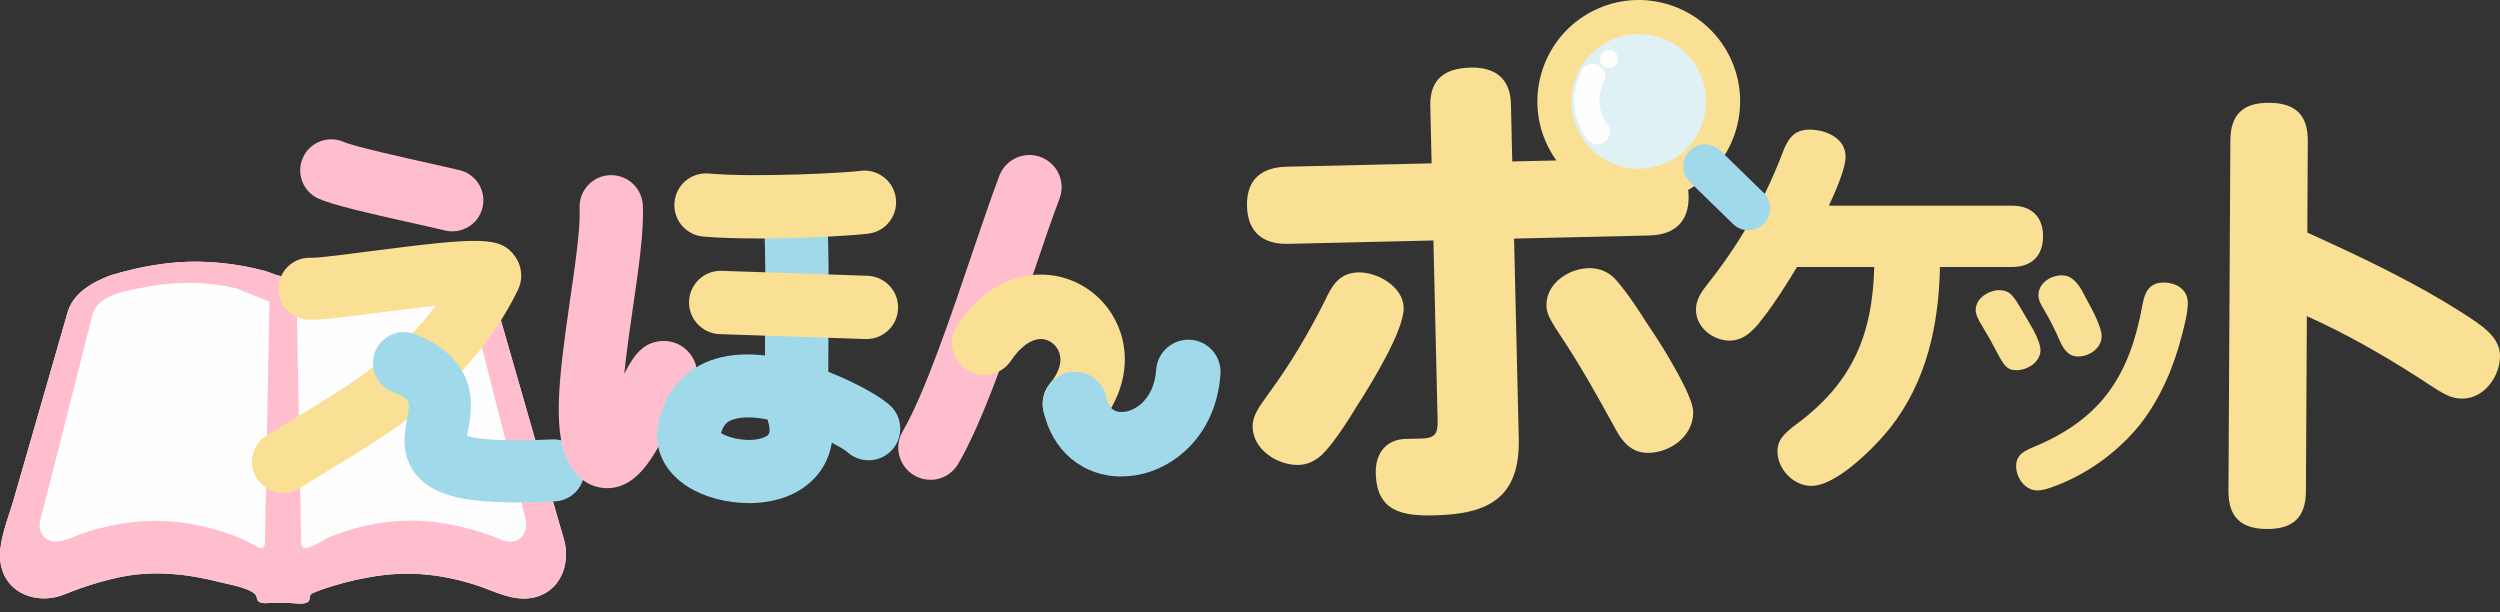 <svg width="200" height="49" viewBox="0 0 200 49" fill="none" xmlns="http://www.w3.org/2000/svg">
<rect x="0" y="0" width="200" height="49" fill="#333333" stroke="none"/>
<g clip-path="url(#clip0_1414_594)">
<path d="M45.11 43.145C45.004 42.745 44.879 42.351 44.766 41.956C44.09 39.609 43.414 37.256 42.738 34.909C42 32.337 41.261 29.771 40.523 27.199C40.329 26.523 40.135 25.847 39.941 25.171C39.54 23.776 38.458 22.893 37.162 22.311C35.053 21.366 32.381 20.997 30.096 20.941C27.656 20.884 25.159 21.266 22.849 22.061C22.399 22.217 21.666 21.804 21.203 21.679C20.659 21.535 20.114 21.41 19.564 21.304C18.343 21.078 17.11 20.953 15.877 20.934C13.512 20.897 11.096 21.347 8.837 22.03C8.342 22.217 8.693 22.086 8.805 22.042C7.397 22.574 5.851 23.444 5.407 24.99C5.294 25.378 5.182 25.766 5.075 26.148C4.512 28.1 3.949 30.059 3.386 32.012L1.076 40.029C0.626 41.581 -0.257 43.584 0.075 45.217C0.482 47.245 2.466 48.177 4.374 47.783C5.044 47.645 5.664 47.332 6.308 47.107C7.385 46.725 8.48 46.4 9.6 46.168C12.291 45.611 15.026 45.905 17.667 46.588C18.256 46.738 20.471 47.12 20.534 47.783C20.59 48.396 21.303 48.234 21.748 48.234H23.075C23.481 48.234 24.157 48.377 24.545 48.202C24.933 48.033 24.633 47.614 24.996 47.458C25.49 47.245 26.003 47.063 26.523 46.907C27.731 46.531 28.964 46.25 30.215 46.068C32.888 45.68 35.41 45.962 37.976 46.769C39.478 47.245 40.936 48.115 42.563 47.827C44.785 47.432 45.692 45.161 45.11 43.133V43.145Z" fill="#FEFEFE"/>
<path d="M45.11 43.145C45.004 42.745 44.879 42.351 44.766 41.956C44.09 39.609 43.414 37.256 42.738 34.909C42 32.337 41.261 29.771 40.523 27.199C40.329 26.523 40.135 25.847 39.941 25.171C39.54 23.776 38.458 22.893 37.162 22.311C35.053 21.366 32.381 20.997 30.096 20.941C27.656 20.884 25.159 21.266 22.849 22.061C22.399 22.217 21.666 21.804 21.203 21.679C20.659 21.535 20.114 21.41 19.564 21.304C18.343 21.078 17.11 20.953 15.877 20.934C13.512 20.897 11.096 21.347 8.837 22.03C8.342 22.217 8.693 22.086 8.805 22.042C7.397 22.574 5.851 23.444 5.407 24.99C5.294 25.378 5.182 25.766 5.075 26.148C4.512 28.1 3.949 30.059 3.386 32.012L1.076 40.029C0.626 41.581 -0.257 43.584 0.075 45.217C0.482 47.245 2.466 48.177 4.374 47.783C5.044 47.645 5.664 47.332 6.308 47.107C7.385 46.725 8.48 46.4 9.6 46.168C12.291 45.611 15.026 45.905 17.667 46.588C18.256 46.738 20.471 47.12 20.534 47.783C20.59 48.396 21.303 48.234 21.748 48.234H23.075C23.481 48.234 24.157 48.377 24.545 48.202C24.933 48.033 24.633 47.614 24.996 47.458C25.49 47.245 26.003 47.063 26.523 46.907C27.731 46.531 28.964 46.25 30.215 46.068C32.888 45.68 35.41 45.962 37.976 46.769C39.478 47.245 40.936 48.115 42.563 47.827C44.785 47.432 45.692 45.161 45.11 43.133V43.145ZM21.554 24.139C21.522 25.847 21.491 27.556 21.46 29.264C21.372 33.958 21.285 38.652 21.197 43.346C21.197 43.659 21.103 43.853 20.753 43.846C18.85 42.714 16.597 42.063 14.413 41.787C11.847 41.462 9.337 41.812 6.884 42.576C6.12 42.814 5.269 43.327 4.462 43.327C3.536 43.327 2.998 42.501 3.217 41.644C3.78 39.422 4.343 37.2 4.913 34.978C5.576 32.362 6.239 29.753 6.903 27.137C7.065 26.486 7.234 25.835 7.397 25.184C7.804 23.594 10.057 23.288 11.403 23.012C13.918 22.493 16.459 22.493 18.963 23.081M40.291 43.246C38.22 42.388 35.942 41.781 33.701 41.669C31.154 41.537 28.551 42.056 26.204 43.033C25.941 43.145 24.17 44.416 24.095 43.515C24.057 41.399 24.02 39.29 23.976 37.175C23.894 32.807 23.813 28.445 23.732 24.076C23.732 23.826 24.332 23.701 24.458 23.651C25.446 23.275 26.479 23.018 27.524 22.849C30.065 22.436 32.562 22.649 35.047 23.281C36.267 23.594 37.594 23.995 37.938 25.353C38.132 26.116 38.326 26.874 38.52 27.637C39.691 32.25 40.861 36.856 42.031 41.468C42.325 42.62 41.556 43.646 40.291 43.252V43.246Z" fill="#FFBECD"/>
<path d="M36.192 18.512C35.986 18.512 35.779 18.487 35.566 18.431C35.203 18.337 34.415 18.162 33.439 17.943C28.989 16.954 26.542 16.366 25.484 15.89C24.233 15.333 23.675 13.869 24.233 12.617C24.79 11.365 26.26 10.802 27.506 11.359C28.313 11.716 32.663 12.686 34.515 13.099C35.566 13.337 36.418 13.524 36.812 13.625C38.139 13.969 38.934 15.321 38.589 16.647C38.301 17.768 37.294 18.506 36.186 18.506H36.192V18.512Z" fill="#FFBECD"/>
<path d="M22.643 39.428C21.817 39.428 21.009 39.015 20.54 38.27C19.808 37.112 20.158 35.579 21.322 34.847C22.161 34.321 23.012 33.808 23.863 33.288C27.968 30.804 31.892 28.426 34.865 24.458C33.276 24.627 31.511 24.858 30.272 25.015C27.274 25.403 25.534 25.616 24.651 25.578C23.281 25.516 22.223 24.358 22.28 22.993C22.342 21.623 23.506 20.565 24.864 20.622C25.415 20.653 27.756 20.334 29.64 20.096C38.401 18.963 40.053 18.894 41.211 20.521C41.775 21.31 41.856 22.343 41.424 23.219C37.732 30.704 31.73 34.334 26.435 37.538C25.603 38.039 24.777 38.539 23.963 39.053C23.55 39.309 23.093 39.434 22.643 39.434V39.428Z" fill="#FAE094"/>
<path d="M41.287 40.191C36.919 40.191 34.665 39.559 33.376 38.076C31.999 36.493 32.362 34.603 32.575 33.47C32.863 31.949 32.807 31.924 31.38 31.342C30.109 30.823 29.502 29.377 30.022 28.107C30.541 26.836 31.987 26.229 33.257 26.748C38.496 28.889 37.763 32.75 37.45 34.396C37.425 34.54 37.388 34.715 37.363 34.872C38.014 35.072 39.754 35.366 44.153 35.154C45.524 35.085 46.688 36.142 46.75 37.513C46.819 38.883 45.762 40.048 44.391 40.11C43.252 40.166 42.219 40.198 41.281 40.198L41.287 40.191Z" fill="#A0DAEA"/>
<path d="M48.566 39.053C47.915 39.053 46.569 38.84 45.618 37.25C44.16 34.803 44.648 30.572 45.618 23.895C46.025 21.11 46.444 18.231 46.369 16.666C46.3 15.271 47.377 14.081 48.772 14.013C50.161 13.95 51.357 15.02 51.426 16.416C51.526 18.475 51.094 21.466 50.631 24.627C50.424 26.054 50.13 28.05 49.942 29.903C50.743 28.344 51.451 27.424 52.853 27.287C53.791 27.193 54.693 27.6 55.256 28.369C56.088 29.49 55.857 31.079 54.73 31.912C54.667 31.962 54.599 32.005 54.53 32.043C54.336 32.412 54.092 32.919 53.898 33.326C52.502 36.217 51.182 38.946 48.684 39.053H48.559H48.566Z" fill="#FFBECD"/>
<path d="M59.906 40.248C58.122 40.248 56.351 39.76 55.074 38.971C53.178 37.788 52.27 35.929 52.646 33.996C53.172 31.305 54.818 29.421 57.283 28.689C58.485 28.332 59.831 28.282 61.201 28.438C61.201 27.75 61.201 26.968 61.214 26.079C61.232 23.375 61.251 19.345 61.12 18.287C60.757 17.261 61.095 16.078 62.021 15.402C63.154 14.582 64.737 14.832 65.557 15.959C66.239 16.898 66.327 17.523 66.277 26.104C66.27 27.243 66.264 28.582 66.264 29.746C68.724 30.704 70.708 31.905 71.308 32.531C72.278 33.539 72.254 35.141 71.252 36.111C70.27 37.056 68.724 37.056 67.747 36.13C67.522 35.955 67.097 35.704 66.546 35.416C66.32 36.806 65.62 37.995 64.474 38.871C63.197 39.841 61.545 40.254 59.899 40.254L59.906 40.248ZM67.672 36.048C67.672 36.048 67.704 36.08 67.722 36.099C67.704 36.08 67.691 36.067 67.672 36.048ZM57.69 34.64C58.335 35.097 60.194 35.473 61.257 34.922C61.47 34.816 61.733 34.678 61.433 33.664C61.42 33.626 61.414 33.595 61.401 33.558C60.325 33.351 59.324 33.313 58.585 33.583C58.26 33.702 57.897 33.895 57.684 34.64H57.69Z" fill="#A0DAEA"/>
<path d="M60.581 19.076C59.016 19.076 57.496 19.032 56.256 18.925C54.861 18.8 53.834 17.574 53.96 16.178C54.085 14.782 55.311 13.756 56.707 13.881C60.587 14.225 67.916 13.806 68.767 13.675C70.144 13.462 71.445 14.407 71.658 15.784C71.871 17.161 70.945 18.456 69.568 18.675C68.711 18.813 64.505 19.082 60.587 19.082H60.581V19.076Z" fill="#FAE094"/>
<path d="M69.318 27.124H69.231L57.571 26.73C56.176 26.68 55.081 25.509 55.124 24.114C55.168 22.718 56.345 21.617 57.74 21.667L69.4 22.061C70.795 22.111 71.891 23.281 71.847 24.677C71.803 26.047 70.677 27.124 69.318 27.124Z" fill="#FAE094"/>
<path d="M74.438 38.383C73.994 38.383 73.549 38.27 73.136 38.026C71.91 37.306 71.496 35.729 72.216 34.503C73.969 31.517 76.097 25.215 77.811 20.158C78.6 17.837 79.345 15.64 79.952 14.05C80.465 12.723 81.954 12.06 83.281 12.573C84.608 13.086 85.271 14.576 84.758 15.903C84.189 17.392 83.456 19.539 82.687 21.811C80.803 27.368 78.669 33.67 76.653 37.112C76.172 37.932 75.314 38.389 74.432 38.389L74.438 38.383Z" fill="#FFBECD"/>
<path d="M85.991 34.891C85.409 34.891 84.82 34.697 84.338 34.29C83.243 33.376 83.099 31.755 84.013 30.66C84.764 29.765 85.008 28.864 84.708 28.125C84.482 27.581 83.975 27.186 83.412 27.13C82.592 27.049 81.666 27.675 80.884 28.851C80.095 30.034 78.499 30.353 77.31 29.565C76.127 28.776 75.808 27.18 76.597 25.991C78.474 23.175 81.147 21.717 83.932 21.998C86.404 22.249 88.532 23.845 89.483 26.173C90.509 28.682 89.946 31.593 87.975 33.952C87.468 34.565 86.735 34.878 85.997 34.878V34.891H85.991Z" fill="#FAE094"/>
<path d="M89.721 38.12C86.617 38.12 84.139 36.048 83.469 32.838C83.181 31.442 84.076 30.084 85.465 29.79C86.855 29.502 88.219 30.397 88.513 31.787C88.688 32.638 89.114 33.007 89.853 32.957C90.823 32.888 92.331 31.937 92.493 29.577C92.594 28.157 93.82 27.093 95.241 27.18C96.662 27.274 97.732 28.507 97.638 29.928C97.294 34.978 93.639 37.863 90.209 38.095C90.046 38.108 89.884 38.114 89.721 38.114V38.12Z" fill="#A0DAEA"/>
<path d="M114.423 8.468C114.373 6.29 115.643 5.451 117.658 5.407C119.636 5.363 120.825 6.302 120.875 8.317L120.982 12.917L131.79 12.667C133.805 12.617 135.038 13.562 135.088 15.659C135.138 17.755 133.949 18.794 131.934 18.838L121.126 19.088L121.501 35.06C121.614 39.822 119.098 41.13 114.742 41.23C112.201 41.287 110.136 40.936 110.061 37.87C110.023 36.299 110.843 35.147 112.501 35.11L113.709 35.085C114.761 35.06 115.03 34.728 115.011 33.72L114.673 19.238L103.058 19.508C101.042 19.558 99.809 18.575 99.759 16.478C99.709 14.382 100.898 13.387 102.914 13.337L114.529 13.068L114.423 8.468ZM100.21 34.183C100.191 33.339 100.579 32.725 101.518 31.448C103.239 29.108 104.716 26.611 106.024 23.995C106.6 22.768 107.182 21.829 108.678 21.792C110.167 21.754 112.257 22.918 112.295 24.614C112.339 26.429 109.654 30.773 108.602 32.406C107.864 33.633 106.656 35.517 105.749 36.386C105.192 36.881 104.597 37.181 103.871 37.194C102.219 37.231 100.254 35.986 100.21 34.171V34.183ZM127.077 21.448C127.966 21.429 128.78 21.773 129.362 22.486C130.313 23.594 131.114 24.865 131.909 26.098C133.248 28.044 135.432 31.705 135.457 32.919C135.501 34.816 133.717 36.186 131.903 36.23C130.569 36.261 129.825 35.391 129.28 34.396C127.759 31.605 126.37 29.139 124.699 26.636C123.904 25.44 123.735 25.002 123.717 24.439C123.679 22.706 125.463 21.491 127.077 21.454V21.448ZM135.595 7.773C135.651 10.07 133.755 12.054 131.458 12.11C129.161 12.166 127.177 10.276 127.121 7.973C127.065 5.676 128.961 3.692 131.258 3.636C133.555 3.58 135.539 5.476 135.595 7.773ZM129.468 7.911C129.493 8.962 130.363 9.826 131.408 9.801C132.46 9.776 133.286 8.868 133.261 7.823C133.236 6.815 132.372 5.945 131.32 5.971C130.269 5.996 129.443 6.903 129.468 7.911Z" fill="#FAE094"/>
<path d="M151.247 34.19C150.039 35.717 146.947 38.871 144.907 38.871C143.474 38.871 142.197 37.532 142.197 36.099C142.197 35.21 142.704 34.665 143.887 33.808C148.218 30.529 149.807 26.736 149.939 21.36H143.762C142.904 22.762 142.041 24.164 141.02 25.465C140.382 26.323 139.556 27.249 138.379 27.249C137.04 27.249 135.676 26.198 135.676 24.765C135.676 23.97 136.12 23.331 136.602 22.724C139.024 19.701 141.058 16.197 142.46 12.598C142.904 11.422 143.286 10.37 144.75 10.37C146.058 10.37 147.648 11.04 147.648 12.536C147.648 13.33 147.072 14.826 146.309 16.453H160.96C162.487 16.453 163.444 17.311 163.444 18.907C163.444 20.503 162.487 21.36 160.96 21.36H155.196C155.102 26.01 154.144 30.466 151.247 34.19Z" fill="#FAE094"/>
<path d="M159.971 23.219C160.791 23.219 161.11 23.713 161.729 24.783C162.03 25.303 162.399 25.897 162.718 26.492C163.019 27.061 163.238 27.631 163.238 28.006C163.238 28.97 162.199 29.615 161.329 29.615C160.534 29.615 160.315 29.221 159.764 28.2C159.395 27.481 159.019 26.811 158.625 26.166C158.206 25.497 158.056 25.128 158.056 24.802C158.056 23.857 159.095 23.212 159.964 23.212H159.971V23.219ZM175.022 24.258C175.022 25.002 174.772 25.966 174.578 26.711C173.933 29.289 172.869 31.818 171.23 33.927C169.446 36.155 166.943 37.97 164.264 38.934C163.845 39.084 163.419 39.234 162.975 39.234C162.005 39.234 161.291 38.22 161.291 37.3C161.291 36.38 161.886 36.086 162.906 35.667C168.263 33.389 170.416 29.865 171.411 24.314C171.586 23.344 171.981 22.605 173.07 22.605C174.083 22.605 175.028 23.125 175.028 24.264L175.022 24.258ZM164.959 22.03C165.879 22.03 166.398 22.875 166.893 23.888C167.437 24.858 168.132 26.191 168.132 26.886C168.132 27.85 167.162 28.52 166.248 28.52C165.428 28.52 165.059 27.875 164.758 27.205C164.389 26.36 163.964 25.522 163.494 24.727C163.269 24.377 163.075 24.007 163.075 23.613C163.075 22.643 164.064 22.023 164.959 22.023V22.03Z" fill="#FAE094"/>
<path d="M138.511 4.813C140.332 8.899 138.486 13.7 134.399 15.521C130.313 17.342 125.512 15.496 123.691 11.409C121.87 7.322 123.716 2.522 127.803 0.701C131.89 -1.12 136.69 0.726 138.511 4.813Z" fill="#FAE094"/>
<path d="M131.101 13.493C134.074 13.493 136.483 11.083 136.483 8.111C136.483 5.138 134.074 2.729 131.101 2.729C128.128 2.729 125.719 5.138 125.719 8.111C125.719 11.083 128.128 13.493 131.101 13.493Z" fill="#DFF1F4"/>
<path d="M137.628 12.047L141.089 15.421C141.778 16.097 141.796 17.198 141.121 17.893C140.445 18.581 139.343 18.6 138.648 17.924L135.188 14.551C134.499 13.875 134.48 12.773 135.156 12.079C135.832 11.39 136.934 11.371 137.628 12.047Z" fill="#A0DAEA"/>
<path d="M127.421 6.096C126.507 7.979 127.064 9.544 127.797 10.533" stroke="#FEFEFE" stroke-width="2" stroke-linecap="round" stroke-linejoin="round"/>
<path d="M128.71 5.451C129.111 5.451 129.436 5.126 129.436 4.725C129.436 4.324 129.111 3.999 128.71 3.999C128.309 3.999 127.984 4.324 127.984 4.725C127.984 5.126 128.309 5.451 128.71 5.451Z" fill="#FEFEFE"/>
<path d="M197.835 25.584C198.843 26.267 200.007 27.137 200 28.488C199.994 30.14 198.705 31.899 196.978 31.887C195.851 31.887 195.138 31.273 193.31 30.103C190.469 28.288 187.584 26.655 184.548 25.29L184.473 39.297C184.461 41.399 183.441 42.332 181.338 42.319C179.273 42.307 178.265 41.362 178.277 39.259L178.428 11.246C178.44 9.144 179.46 8.211 181.526 8.224C183.628 8.236 184.636 9.181 184.623 11.284L184.586 18.606C189.117 20.659 193.686 22.824 197.841 25.584H197.835Z" fill="#FAE094"/>
</g>
<defs>
<clipPath id="clip0_1414_594">
<rect width="200" height="48.29" fill="white"/>
</clipPath>
</defs>
</svg>
